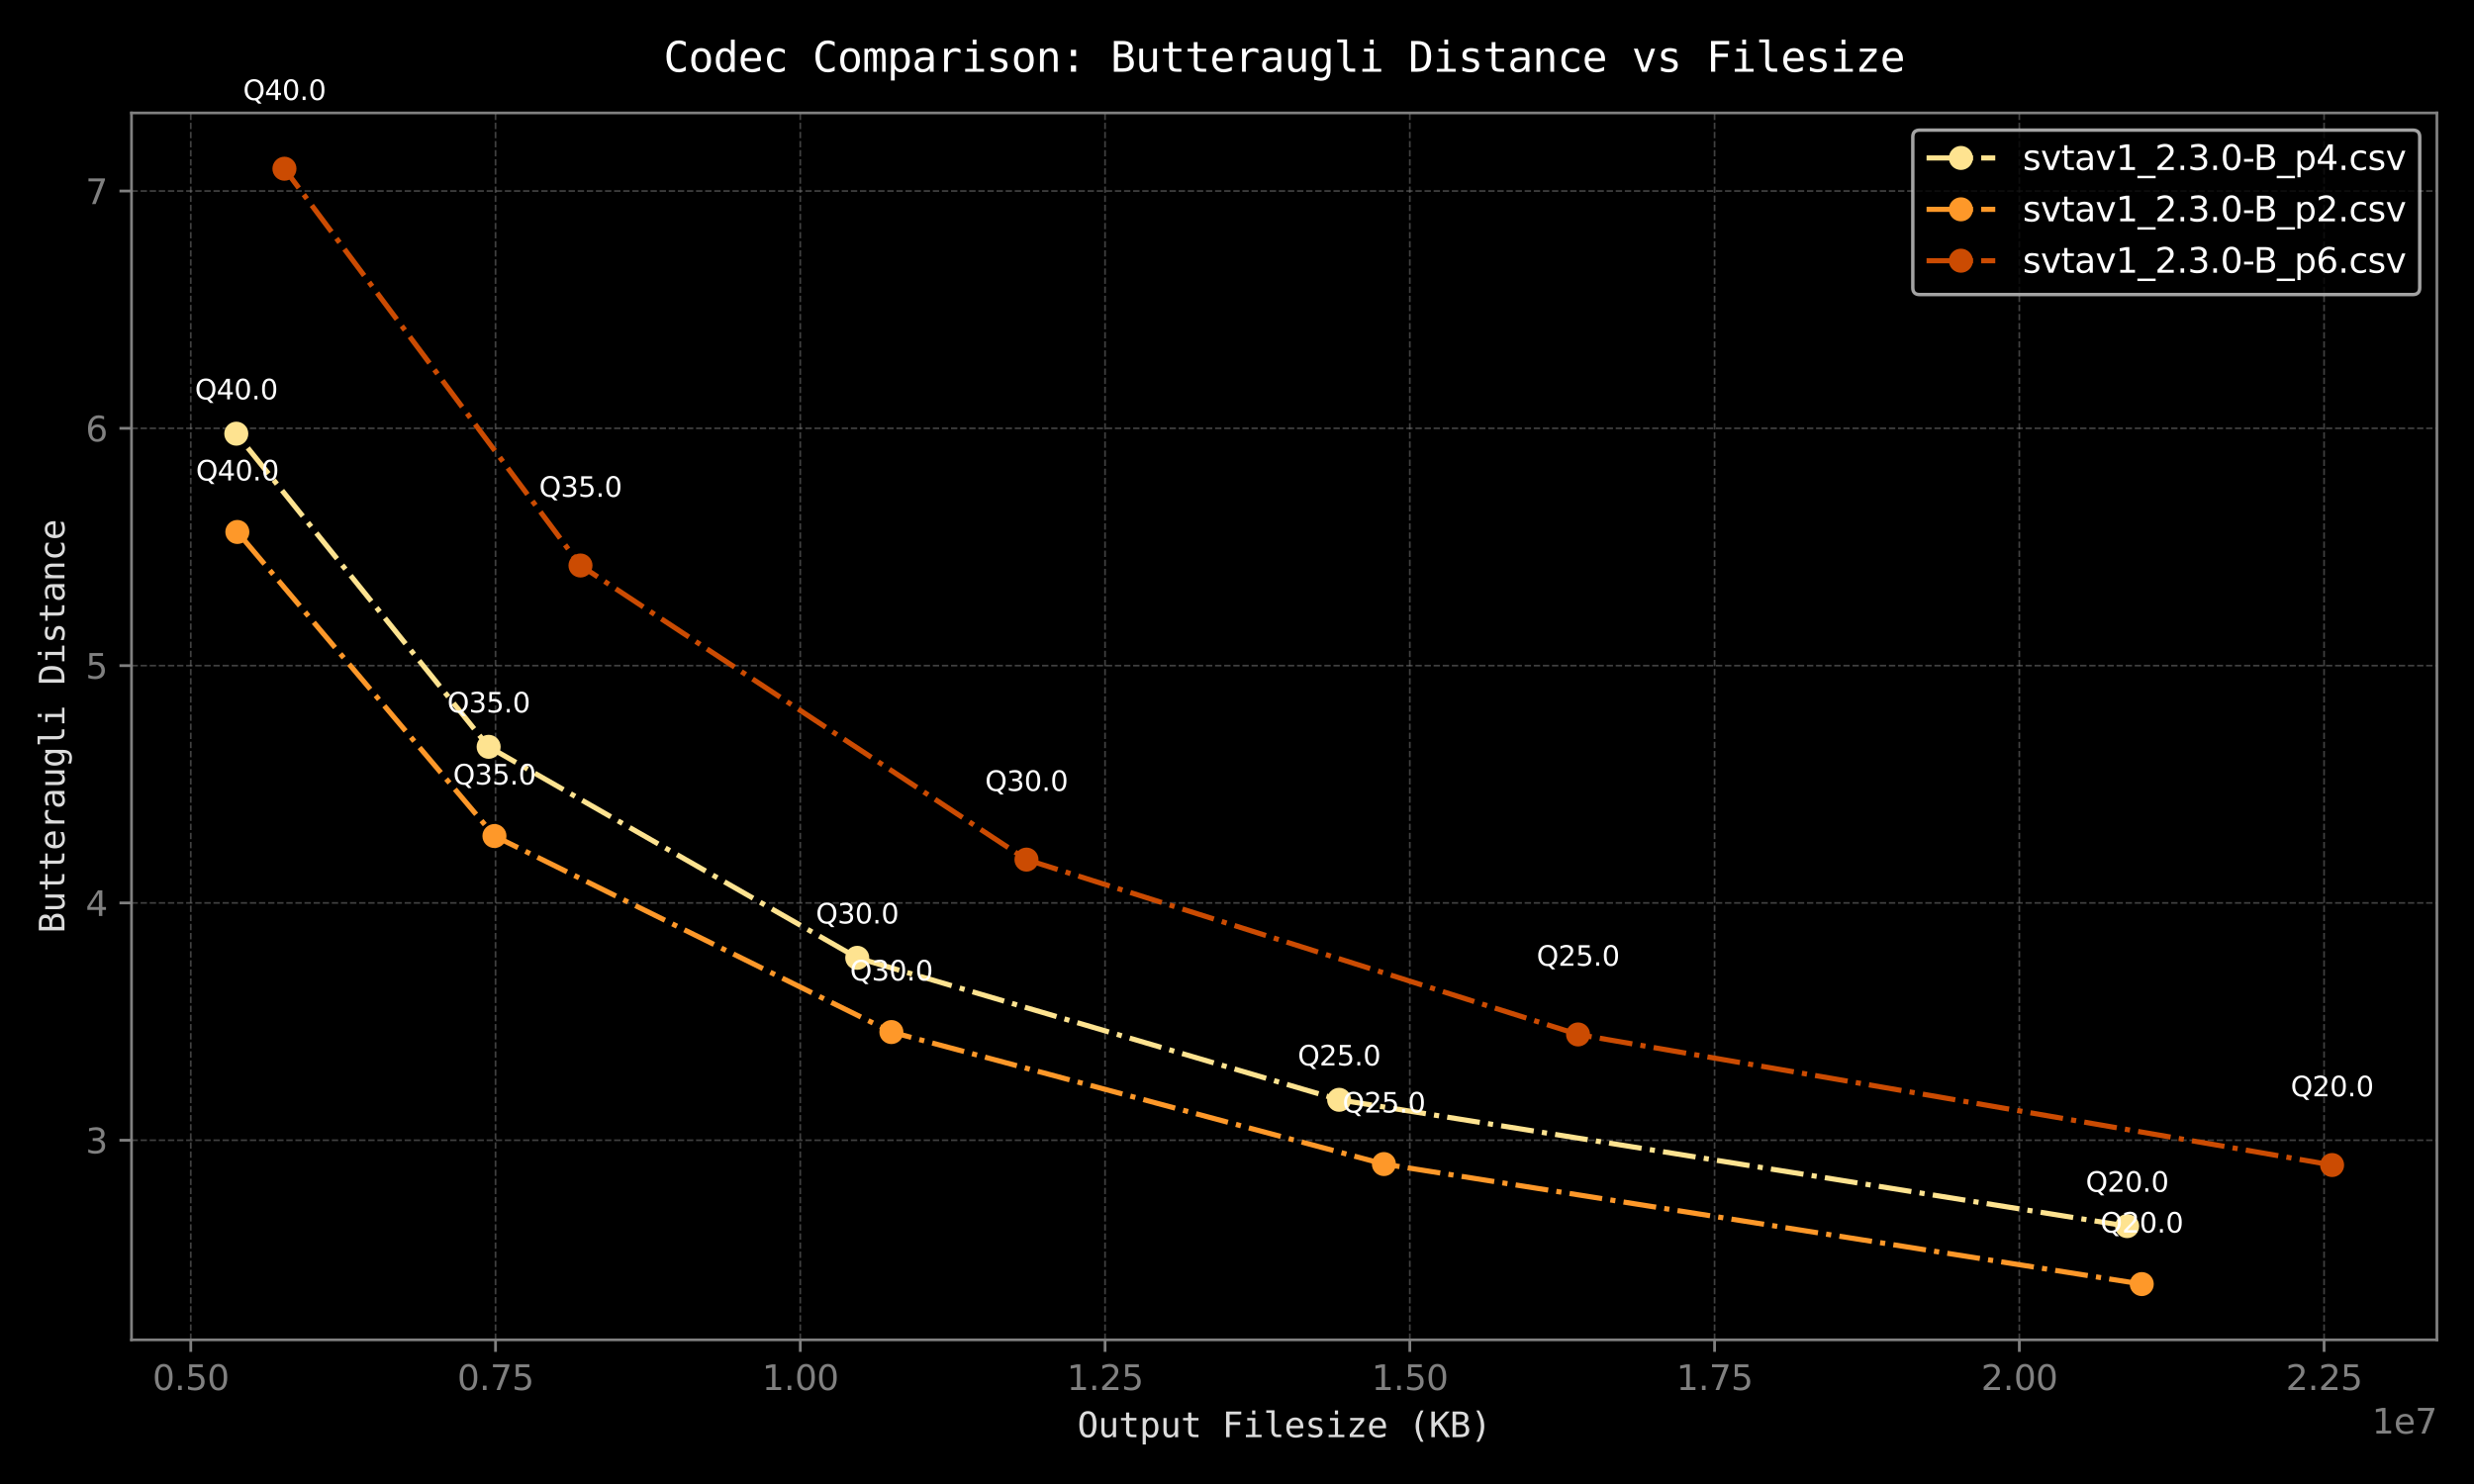 <?xml version="1.0" encoding="utf-8" standalone="no"?>
<!DOCTYPE svg PUBLIC "-//W3C//DTD SVG 1.1//EN"
  "http://www.w3.org/Graphics/SVG/1.1/DTD/svg11.dtd">
<svg xmlns:xlink="http://www.w3.org/1999/xlink" width="720pt" height="432pt" viewBox="0 0 720 432" xmlns="http://www.w3.org/2000/svg" version="1.1">
 <defs>
  <style type="text/css">*{stroke-linejoin: round; stroke-linecap: butt}</style>
 </defs>
 <g id="figure_1">
  <g id="patch_1">
   <path d="M 0 432 
L 720 432 
L 720 0 
L 0 0 
z
"/>
  </g>
  <g id="axes_1">
   <g id="patch_2">
    <path d="M 38.27 390.04 
L 709.2 390.04 
L 709.2 32.88 
L 38.27 32.88 
z
"/>
   </g>
   <g id="matplotlib.axis_1">
    <g id="xtick_1">
     <g id="line2d_1">
      <path d="M 55.521 390.04 
L 55.521 32.88 
" clip-path="url(#pdcea527ae3)" style="fill: none; stroke-dasharray: 1.85,0.8; stroke-dashoffset: 0; stroke: #808080; stroke-opacity: 0.5; stroke-width: 0.5"/>
     </g>
     <g id="line2d_2">
      <defs>
       <path id="ma7e7f4025d" d="M 0 0 
L 0 3.5 
" style="stroke: #808080; stroke-width: 0.8"/>
      </defs>
      <g>
       <use xlink:href="#ma7e7f4025d" x="55.521" y="390.04" style="fill: #808080; stroke: #808080; stroke-width: 0.8"/>
      </g>
     </g>
     <g id="text_1">
      <!-- 0.50 -->
      <g style="fill: #808080" transform="translate(44.388 404.638) scale(0.1 -0.1)">
       <defs>
        <path id="DejaVuSans-30" d="M 2034 4250 
Q 1547 4250 1301 3770 
Q 1056 3291 1056 2328 
Q 1056 1369 1301 889 
Q 1547 409 2034 409 
Q 2525 409 2770 889 
Q 3016 1369 3016 2328 
Q 3016 3291 2770 3770 
Q 2525 4250 2034 4250 
z
M 2034 4750 
Q 2819 4750 3233 4129 
Q 3647 3509 3647 2328 
Q 3647 1150 3233 529 
Q 2819 -91 2034 -91 
Q 1250 -91 836 529 
Q 422 1150 422 2328 
Q 422 3509 836 4129 
Q 1250 4750 2034 4750 
z
" transform="scale(0.016)"/>
        <path id="DejaVuSans-2e" d="M 684 794 
L 1344 794 
L 1344 0 
L 684 0 
L 684 794 
z
" transform="scale(0.016)"/>
        <path id="DejaVuSans-35" d="M 691 4666 
L 3169 4666 
L 3169 4134 
L 1269 4134 
L 1269 2991 
Q 1406 3038 1543 3061 
Q 1681 3084 1819 3084 
Q 2600 3084 3056 2656 
Q 3513 2228 3513 1497 
Q 3513 744 3044 326 
Q 2575 -91 1722 -91 
Q 1428 -91 1123 -41 
Q 819 9 494 109 
L 494 744 
Q 775 591 1075 516 
Q 1375 441 1709 441 
Q 2250 441 2565 725 
Q 2881 1009 2881 1497 
Q 2881 1984 2565 2268 
Q 2250 2553 1709 2553 
Q 1456 2553 1204 2497 
Q 953 2441 691 2322 
L 691 4666 
z
" transform="scale(0.016)"/>
       </defs>
       <use xlink:href="#DejaVuSans-30"/>
       <use xlink:href="#DejaVuSans-2e" transform="translate(63.623 0)"/>
       <use xlink:href="#DejaVuSans-35" transform="translate(95.41 0)"/>
       <use xlink:href="#DejaVuSans-30" transform="translate(159.033 0)"/>
      </g>
     </g>
    </g>
    <g id="xtick_2">
     <g id="line2d_3">
      <path d="M 144.214 390.04 
L 144.214 32.88 
" clip-path="url(#pdcea527ae3)" style="fill: none; stroke-dasharray: 1.85,0.8; stroke-dashoffset: 0; stroke: #808080; stroke-opacity: 0.5; stroke-width: 0.5"/>
     </g>
     <g id="line2d_4">
      <g>
       <use xlink:href="#ma7e7f4025d" x="144.214" y="390.04" style="fill: #808080; stroke: #808080; stroke-width: 0.8"/>
      </g>
     </g>
     <g id="text_2">
      <!-- 0.75 -->
      <g style="fill: #808080" transform="translate(133.081 404.638) scale(0.1 -0.1)">
       <defs>
        <path id="DejaVuSans-37" d="M 525 4666 
L 3525 4666 
L 3525 4397 
L 1831 0 
L 1172 0 
L 2766 4134 
L 525 4134 
L 525 4666 
z
" transform="scale(0.016)"/>
       </defs>
       <use xlink:href="#DejaVuSans-30"/>
       <use xlink:href="#DejaVuSans-2e" transform="translate(63.623 0)"/>
       <use xlink:href="#DejaVuSans-37" transform="translate(95.41 0)"/>
       <use xlink:href="#DejaVuSans-35" transform="translate(159.033 0)"/>
      </g>
     </g>
    </g>
    <g id="xtick_3">
     <g id="line2d_5">
      <path d="M 232.907 390.04 
L 232.907 32.88 
" clip-path="url(#pdcea527ae3)" style="fill: none; stroke-dasharray: 1.85,0.8; stroke-dashoffset: 0; stroke: #808080; stroke-opacity: 0.5; stroke-width: 0.5"/>
     </g>
     <g id="line2d_6">
      <g>
       <use xlink:href="#ma7e7f4025d" x="232.907" y="390.04" style="fill: #808080; stroke: #808080; stroke-width: 0.8"/>
      </g>
     </g>
     <g id="text_3">
      <!-- 1.00 -->
      <g style="fill: #808080" transform="translate(221.774 404.638) scale(0.1 -0.1)">
       <defs>
        <path id="DejaVuSans-31" d="M 794 531 
L 1825 531 
L 1825 4091 
L 703 3866 
L 703 4441 
L 1819 4666 
L 2450 4666 
L 2450 531 
L 3481 531 
L 3481 0 
L 794 0 
L 794 531 
z
" transform="scale(0.016)"/>
       </defs>
       <use xlink:href="#DejaVuSans-31"/>
       <use xlink:href="#DejaVuSans-2e" transform="translate(63.623 0)"/>
       <use xlink:href="#DejaVuSans-30" transform="translate(95.41 0)"/>
       <use xlink:href="#DejaVuSans-30" transform="translate(159.033 0)"/>
      </g>
     </g>
    </g>
    <g id="xtick_4">
     <g id="line2d_7">
      <path d="M 321.6 390.04 
L 321.6 32.88 
" clip-path="url(#pdcea527ae3)" style="fill: none; stroke-dasharray: 1.85,0.8; stroke-dashoffset: 0; stroke: #808080; stroke-opacity: 0.5; stroke-width: 0.5"/>
     </g>
     <g id="line2d_8">
      <g>
       <use xlink:href="#ma7e7f4025d" x="321.6" y="390.04" style="fill: #808080; stroke: #808080; stroke-width: 0.8"/>
      </g>
     </g>
     <g id="text_4">
      <!-- 1.25 -->
      <g style="fill: #808080" transform="translate(310.467 404.638) scale(0.1 -0.1)">
       <defs>
        <path id="DejaVuSans-32" d="M 1228 531 
L 3431 531 
L 3431 0 
L 469 0 
L 469 531 
Q 828 903 1448 1529 
Q 2069 2156 2228 2338 
Q 2531 2678 2651 2914 
Q 2772 3150 2772 3378 
Q 2772 3750 2511 3984 
Q 2250 4219 1831 4219 
Q 1534 4219 1204 4116 
Q 875 4013 500 3803 
L 500 4441 
Q 881 4594 1212 4672 
Q 1544 4750 1819 4750 
Q 2544 4750 2975 4387 
Q 3406 4025 3406 3419 
Q 3406 3131 3298 2873 
Q 3191 2616 2906 2266 
Q 2828 2175 2409 1742 
Q 1991 1309 1228 531 
z
" transform="scale(0.016)"/>
       </defs>
       <use xlink:href="#DejaVuSans-31"/>
       <use xlink:href="#DejaVuSans-2e" transform="translate(63.623 0)"/>
       <use xlink:href="#DejaVuSans-32" transform="translate(95.41 0)"/>
       <use xlink:href="#DejaVuSans-35" transform="translate(159.033 0)"/>
      </g>
     </g>
    </g>
    <g id="xtick_5">
     <g id="line2d_9">
      <path d="M 410.293 390.04 
L 410.293 32.88 
" clip-path="url(#pdcea527ae3)" style="fill: none; stroke-dasharray: 1.85,0.8; stroke-dashoffset: 0; stroke: #808080; stroke-opacity: 0.5; stroke-width: 0.5"/>
     </g>
     <g id="line2d_10">
      <g>
       <use xlink:href="#ma7e7f4025d" x="410.293" y="390.04" style="fill: #808080; stroke: #808080; stroke-width: 0.8"/>
      </g>
     </g>
     <g id="text_5">
      <!-- 1.50 -->
      <g style="fill: #808080" transform="translate(399.16 404.638) scale(0.1 -0.1)">
       <use xlink:href="#DejaVuSans-31"/>
       <use xlink:href="#DejaVuSans-2e" transform="translate(63.623 0)"/>
       <use xlink:href="#DejaVuSans-35" transform="translate(95.41 0)"/>
       <use xlink:href="#DejaVuSans-30" transform="translate(159.033 0)"/>
      </g>
     </g>
    </g>
    <g id="xtick_6">
     <g id="line2d_11">
      <path d="M 498.985 390.04 
L 498.985 32.88 
" clip-path="url(#pdcea527ae3)" style="fill: none; stroke-dasharray: 1.85,0.8; stroke-dashoffset: 0; stroke: #808080; stroke-opacity: 0.5; stroke-width: 0.5"/>
     </g>
     <g id="line2d_12">
      <g>
       <use xlink:href="#ma7e7f4025d" x="498.985" y="390.04" style="fill: #808080; stroke: #808080; stroke-width: 0.8"/>
      </g>
     </g>
     <g id="text_6">
      <!-- 1.75 -->
      <g style="fill: #808080" transform="translate(487.853 404.638) scale(0.1 -0.1)">
       <use xlink:href="#DejaVuSans-31"/>
       <use xlink:href="#DejaVuSans-2e" transform="translate(63.623 0)"/>
       <use xlink:href="#DejaVuSans-37" transform="translate(95.41 0)"/>
       <use xlink:href="#DejaVuSans-35" transform="translate(159.033 0)"/>
      </g>
     </g>
    </g>
    <g id="xtick_7">
     <g id="line2d_13">
      <path d="M 587.678 390.04 
L 587.678 32.88 
" clip-path="url(#pdcea527ae3)" style="fill: none; stroke-dasharray: 1.85,0.8; stroke-dashoffset: 0; stroke: #808080; stroke-opacity: 0.5; stroke-width: 0.5"/>
     </g>
     <g id="line2d_14">
      <g>
       <use xlink:href="#ma7e7f4025d" x="587.678" y="390.04" style="fill: #808080; stroke: #808080; stroke-width: 0.8"/>
      </g>
     </g>
     <g id="text_7">
      <!-- 2.00 -->
      <g style="fill: #808080" transform="translate(576.546 404.638) scale(0.1 -0.1)">
       <use xlink:href="#DejaVuSans-32"/>
       <use xlink:href="#DejaVuSans-2e" transform="translate(63.623 0)"/>
       <use xlink:href="#DejaVuSans-30" transform="translate(95.41 0)"/>
       <use xlink:href="#DejaVuSans-30" transform="translate(159.033 0)"/>
      </g>
     </g>
    </g>
    <g id="xtick_8">
     <g id="line2d_15">
      <path d="M 676.371 390.04 
L 676.371 32.88 
" clip-path="url(#pdcea527ae3)" style="fill: none; stroke-dasharray: 1.85,0.8; stroke-dashoffset: 0; stroke: #808080; stroke-opacity: 0.5; stroke-width: 0.5"/>
     </g>
     <g id="line2d_16">
      <g>
       <use xlink:href="#ma7e7f4025d" x="676.371" y="390.04" style="fill: #808080; stroke: #808080; stroke-width: 0.8"/>
      </g>
     </g>
     <g id="text_8">
      <!-- 2.25 -->
      <g style="fill: #808080" transform="translate(665.238 404.638) scale(0.1 -0.1)">
       <use xlink:href="#DejaVuSans-32"/>
       <use xlink:href="#DejaVuSans-2e" transform="translate(63.623 0)"/>
       <use xlink:href="#DejaVuSans-32" transform="translate(95.41 0)"/>
       <use xlink:href="#DejaVuSans-35" transform="translate(159.033 0)"/>
      </g>
     </g>
    </g>
    <g id="text_9">
     <!-- Output Filesize (KB) -->
     <g style="fill: #dcdcdc" transform="translate(313.532 418.37) scale(0.1 -0.1)">
      <defs>
       <path id="DejaVuSansMono-4f" d="M 2828 2328 
Q 2828 3356 2617 3797 
Q 2406 4238 1925 4238 
Q 1447 4238 1236 3797 
Q 1025 3356 1025 2328 
Q 1025 1303 1236 862 
Q 1447 422 1925 422 
Q 2406 422 2617 861 
Q 2828 1300 2828 2328 
z
M 3488 2328 
Q 3488 1109 3102 509 
Q 2716 -91 1925 -91 
Q 1134 -91 750 506 
Q 366 1103 366 2328 
Q 366 3550 752 4150 
Q 1138 4750 1925 4750 
Q 2716 4750 3102 4150 
Q 3488 3550 3488 2328 
z
" transform="scale(0.016)"/>
       <path id="DejaVuSansMono-75" d="M 609 1325 
L 609 3494 
L 1184 3494 
L 1184 1325 
Q 1184 853 1351 631 
Q 1519 409 1869 409 
Q 2275 409 2490 695 
Q 2706 981 2706 1516 
L 2706 3494 
L 3284 3494 
L 3284 0 
L 2706 0 
L 2706 525 
Q 2553 222 2289 65 
Q 2025 -91 1672 -91 
Q 1134 -91 871 261 
Q 609 613 609 1325 
z
" transform="scale(0.016)"/>
       <path id="DejaVuSansMono-74" d="M 1919 4494 
L 1919 3500 
L 3225 3500 
L 3225 3053 
L 1919 3053 
L 1919 1153 
Q 1919 766 2066 612 
Q 2213 459 2578 459 
L 3225 459 
L 3225 0 
L 2522 0 
Q 1875 0 1609 259 
Q 1344 519 1344 1153 
L 1344 3053 
L 409 3053 
L 409 3500 
L 1344 3500 
L 1344 4494 
L 1919 4494 
z
" transform="scale(0.016)"/>
       <path id="DejaVuSansMono-70" d="M 1172 441 
L 1172 -1331 
L 594 -1331 
L 594 3500 
L 1172 3500 
L 1172 3053 
Q 1316 3313 1555 3448 
Q 1794 3584 2106 3584 
Q 2741 3584 3102 3093 
Q 3463 2603 3463 1734 
Q 3463 881 3100 395 
Q 2738 -91 2106 -91 
Q 1788 -91 1548 45 
Q 1309 181 1172 441 
z
M 2859 1747 
Q 2859 2416 2648 2756 
Q 2438 3097 2022 3097 
Q 1603 3097 1387 2755 
Q 1172 2413 1172 1747 
Q 1172 1084 1387 740 
Q 1603 397 2022 397 
Q 2438 397 2648 737 
Q 2859 1078 2859 1747 
z
" transform="scale(0.016)"/>
       <path id="DejaVuSansMono-20" transform="scale(0.016)"/>
       <path id="DejaVuSansMono-46" d="M 728 4666 
L 3475 4666 
L 3475 4134 
L 1363 4134 
L 1363 2759 
L 3278 2759 
L 3278 2228 
L 1363 2228 
L 1363 0 
L 728 0 
L 728 4666 
z
" transform="scale(0.016)"/>
       <path id="DejaVuSansMono-69" d="M 800 3500 
L 2272 3500 
L 2272 447 
L 3413 447 
L 3413 0 
L 556 0 
L 556 447 
L 1697 447 
L 1697 3053 
L 800 3053 
L 800 3500 
z
M 1697 4863 
L 2272 4863 
L 2272 4134 
L 1697 4134 
L 1697 4863 
z
" transform="scale(0.016)"/>
       <path id="DejaVuSansMono-6c" d="M 1997 1269 
Q 1997 881 2139 684 
Q 2281 488 2559 488 
L 3231 488 
L 3231 0 
L 2503 0 
Q 1988 0 1705 331 
Q 1422 663 1422 1269 
L 1422 4447 
L 500 4447 
L 500 4897 
L 1997 4897 
L 1997 1269 
z
" transform="scale(0.016)"/>
       <path id="DejaVuSansMono-65" d="M 3475 1894 
L 3475 1613 
L 984 1613 
L 984 1594 
Q 984 1022 1282 709 
Q 1581 397 2125 397 
Q 2400 397 2700 484 
Q 3000 572 3341 750 
L 3341 178 
Q 3013 44 2708 -23 
Q 2403 -91 2119 -91 
Q 1303 -91 843 398 
Q 384 888 384 1747 
Q 384 2584 834 3084 
Q 1284 3584 2034 3584 
Q 2703 3584 3089 3131 
Q 3475 2678 3475 1894 
z
M 2900 2063 
Q 2888 2569 2661 2833 
Q 2434 3097 2009 3097 
Q 1594 3097 1325 2822 
Q 1056 2547 1006 2059 
L 2900 2063 
z
" transform="scale(0.016)"/>
       <path id="DejaVuSansMono-73" d="M 3041 3378 
L 3041 2816 
Q 2794 2959 2544 3031 
Q 2294 3103 2034 3103 
Q 1644 3103 1451 2976 
Q 1259 2850 1259 2591 
Q 1259 2356 1403 2240 
Q 1547 2125 2119 2016 
L 2350 1972 
Q 2778 1891 2998 1647 
Q 3219 1403 3219 1013 
Q 3219 494 2850 201 
Q 2481 -91 1825 -91 
Q 1566 -91 1281 -36 
Q 997 19 666 128 
L 666 722 
Q 988 556 1281 473 
Q 1575 391 1838 391 
Q 2219 391 2428 545 
Q 2638 700 2638 978 
Q 2638 1378 1872 1531 
L 1847 1538 
L 1631 1581 
Q 1134 1678 906 1908 
Q 678 2138 678 2534 
Q 678 3038 1018 3311 
Q 1359 3584 1991 3584 
Q 2272 3584 2531 3532 
Q 2791 3481 3041 3378 
z
" transform="scale(0.016)"/>
       <path id="DejaVuSansMono-7a" d="M 709 3506 
L 3250 3506 
L 3250 2981 
L 1241 469 
L 3250 469 
L 3250 0 
L 634 0 
L 634 531 
L 2644 3047 
L 709 3047 
L 709 3506 
z
" transform="scale(0.016)"/>
       <path id="DejaVuSansMono-28" d="M 2766 4856 
Q 2350 4144 2145 3436 
Q 1941 2728 1941 2009 
Q 1941 1294 2145 584 
Q 2350 -125 2766 -844 
L 2266 -844 
Q 1794 -100 1562 604 
Q 1331 1309 1331 2009 
Q 1331 2706 1562 3412 
Q 1794 4119 2266 4856 
L 2766 4856 
z
" transform="scale(0.016)"/>
       <path id="DejaVuSansMono-4b" d="M 428 4666 
L 1063 4666 
L 1063 2591 
L 3034 4666 
L 3775 4666 
L 1959 2759 
L 3828 0 
L 3066 0 
L 1544 2338 
L 1063 1825 
L 1063 0 
L 428 0 
L 428 4666 
z
" transform="scale(0.016)"/>
       <path id="DejaVuSansMono-42" d="M 1153 2228 
L 1153 519 
L 1900 519 
Q 2450 519 2684 711 
Q 2919 903 2919 1344 
Q 2919 1800 2672 2014 
Q 2425 2228 1900 2228 
L 1153 2228 
z
M 1153 4147 
L 1153 2741 
L 1888 2741 
Q 2344 2741 2548 2916 
Q 2753 3091 2753 3481 
Q 2753 3834 2551 3990 
Q 2350 4147 1888 4147 
L 1153 4147 
z
M 519 4666 
L 1900 4666 
Q 2616 4666 3003 4356 
Q 3391 4047 3391 3481 
Q 3391 3053 3186 2806 
Q 2981 2559 2572 2497 
Q 3031 2428 3292 2104 
Q 3553 1781 3553 1281 
Q 3553 647 3137 323 
Q 2722 0 1900 0 
L 519 0 
L 519 4666 
z
" transform="scale(0.016)"/>
       <path id="DejaVuSansMono-29" d="M 1088 4856 
L 1588 4856 
Q 2059 4119 2290 3412 
Q 2522 2706 2522 2009 
Q 2522 1306 2290 600 
Q 2059 -106 1588 -844 
L 1088 -844 
Q 1503 -119 1708 590 
Q 1913 1300 1913 2009 
Q 1913 2722 1708 3431 
Q 1503 4141 1088 4856 
z
" transform="scale(0.016)"/>
      </defs>
      <use xlink:href="#DejaVuSansMono-4f"/>
      <use xlink:href="#DejaVuSansMono-75" transform="translate(60.205 0)"/>
      <use xlink:href="#DejaVuSansMono-74" transform="translate(120.41 0)"/>
      <use xlink:href="#DejaVuSansMono-70" transform="translate(180.615 0)"/>
      <use xlink:href="#DejaVuSansMono-75" transform="translate(240.82 0)"/>
      <use xlink:href="#DejaVuSansMono-74" transform="translate(301.025 0)"/>
      <use xlink:href="#DejaVuSansMono-20" transform="translate(361.23 0)"/>
      <use xlink:href="#DejaVuSansMono-46" transform="translate(421.436 0)"/>
      <use xlink:href="#DejaVuSansMono-69" transform="translate(481.641 0)"/>
      <use xlink:href="#DejaVuSansMono-6c" transform="translate(541.846 0)"/>
      <use xlink:href="#DejaVuSansMono-65" transform="translate(602.051 0)"/>
      <use xlink:href="#DejaVuSansMono-73" transform="translate(662.256 0)"/>
      <use xlink:href="#DejaVuSansMono-69" transform="translate(722.461 0)"/>
      <use xlink:href="#DejaVuSansMono-7a" transform="translate(782.666 0)"/>
      <use xlink:href="#DejaVuSansMono-65" transform="translate(842.871 0)"/>
      <use xlink:href="#DejaVuSansMono-20" transform="translate(903.076 0)"/>
      <use xlink:href="#DejaVuSansMono-28" transform="translate(963.281 0)"/>
      <use xlink:href="#DejaVuSansMono-4b" transform="translate(1023.486 0)"/>
      <use xlink:href="#DejaVuSansMono-42" transform="translate(1083.691 0)"/>
      <use xlink:href="#DejaVuSansMono-29" transform="translate(1143.896 0)"/>
     </g>
    </g>
    <g id="text_10">
     <!-- 1e7 -->
     <g style="fill: #808080" transform="translate(690.322 417.317) scale(0.1 -0.1)">
      <defs>
       <path id="DejaVuSans-65" d="M 3597 1894 
L 3597 1613 
L 953 1613 
Q 991 1019 1311 708 
Q 1631 397 2203 397 
Q 2534 397 2845 478 
Q 3156 559 3463 722 
L 3463 178 
Q 3153 47 2828 -22 
Q 2503 -91 2169 -91 
Q 1331 -91 842 396 
Q 353 884 353 1716 
Q 353 2575 817 3079 
Q 1281 3584 2069 3584 
Q 2775 3584 3186 3129 
Q 3597 2675 3597 1894 
z
M 3022 2063 
Q 3016 2534 2758 2815 
Q 2500 3097 2075 3097 
Q 1594 3097 1305 2825 
Q 1016 2553 972 2059 
L 3022 2063 
z
" transform="scale(0.016)"/>
      </defs>
      <use xlink:href="#DejaVuSans-31"/>
      <use xlink:href="#DejaVuSans-65" transform="translate(63.623 0)"/>
      <use xlink:href="#DejaVuSans-37" transform="translate(125.146 0)"/>
     </g>
    </g>
   </g>
   <g id="matplotlib.axis_2">
    <g id="ytick_1">
     <g id="line2d_17">
      <path d="M 38.27 331.925 
L 709.2 331.925 
" clip-path="url(#pdcea527ae3)" style="fill: none; stroke-dasharray: 1.85,0.8; stroke-dashoffset: 0; stroke: #808080; stroke-opacity: 0.5; stroke-width: 0.5"/>
     </g>
     <g id="line2d_18">
      <defs>
       <path id="mafc35f8fb2" d="M 0 0 
L -3.5 0 
" style="stroke: #808080; stroke-width: 0.8"/>
      </defs>
      <g>
       <use xlink:href="#mafc35f8fb2" x="38.27" y="331.925" style="fill: #808080; stroke: #808080; stroke-width: 0.8"/>
      </g>
     </g>
     <g id="text_11">
      <!-- 3 -->
      <g style="fill: #808080" transform="translate(24.907 335.724) scale(0.1 -0.1)">
       <defs>
        <path id="DejaVuSans-33" d="M 2597 2516 
Q 3050 2419 3304 2112 
Q 3559 1806 3559 1356 
Q 3559 666 3084 287 
Q 2609 -91 1734 -91 
Q 1441 -91 1130 -33 
Q 819 25 488 141 
L 488 750 
Q 750 597 1062 519 
Q 1375 441 1716 441 
Q 2309 441 2620 675 
Q 2931 909 2931 1356 
Q 2931 1769 2642 2001 
Q 2353 2234 1838 2234 
L 1294 2234 
L 1294 2753 
L 1863 2753 
Q 2328 2753 2575 2939 
Q 2822 3125 2822 3475 
Q 2822 3834 2567 4026 
Q 2313 4219 1838 4219 
Q 1578 4219 1281 4162 
Q 984 4106 628 3988 
L 628 4550 
Q 988 4650 1302 4700 
Q 1616 4750 1894 4750 
Q 2613 4750 3031 4423 
Q 3450 4097 3450 3541 
Q 3450 3153 3228 2886 
Q 3006 2619 2597 2516 
z
" transform="scale(0.016)"/>
       </defs>
       <use xlink:href="#DejaVuSans-33"/>
      </g>
     </g>
    </g>
    <g id="ytick_2">
     <g id="line2d_19">
      <path d="M 38.27 262.846 
L 709.2 262.846 
" clip-path="url(#pdcea527ae3)" style="fill: none; stroke-dasharray: 1.85,0.8; stroke-dashoffset: 0; stroke: #808080; stroke-opacity: 0.5; stroke-width: 0.5"/>
     </g>
     <g id="line2d_20">
      <g>
       <use xlink:href="#mafc35f8fb2" x="38.27" y="262.846" style="fill: #808080; stroke: #808080; stroke-width: 0.8"/>
      </g>
     </g>
     <g id="text_12">
      <!-- 4 -->
      <g style="fill: #808080" transform="translate(24.907 266.645) scale(0.1 -0.1)">
       <defs>
        <path id="DejaVuSans-34" d="M 2419 4116 
L 825 1625 
L 2419 1625 
L 2419 4116 
z
M 2253 4666 
L 3047 4666 
L 3047 1625 
L 3713 1625 
L 3713 1100 
L 3047 1100 
L 3047 0 
L 2419 0 
L 2419 1100 
L 313 1100 
L 313 1709 
L 2253 4666 
z
" transform="scale(0.016)"/>
       </defs>
       <use xlink:href="#DejaVuSans-34"/>
      </g>
     </g>
    </g>
    <g id="ytick_3">
     <g id="line2d_21">
      <path d="M 38.27 193.767 
L 709.2 193.767 
" clip-path="url(#pdcea527ae3)" style="fill: none; stroke-dasharray: 1.85,0.8; stroke-dashoffset: 0; stroke: #808080; stroke-opacity: 0.5; stroke-width: 0.5"/>
     </g>
     <g id="line2d_22">
      <g>
       <use xlink:href="#mafc35f8fb2" x="38.27" y="193.767" style="fill: #808080; stroke: #808080; stroke-width: 0.8"/>
      </g>
     </g>
     <g id="text_13">
      <!-- 5 -->
      <g style="fill: #808080" transform="translate(24.907 197.566) scale(0.1 -0.1)">
       <use xlink:href="#DejaVuSans-35"/>
      </g>
     </g>
    </g>
    <g id="ytick_4">
     <g id="line2d_23">
      <path d="M 38.27 124.688 
L 709.2 124.688 
" clip-path="url(#pdcea527ae3)" style="fill: none; stroke-dasharray: 1.85,0.8; stroke-dashoffset: 0; stroke: #808080; stroke-opacity: 0.5; stroke-width: 0.5"/>
     </g>
     <g id="line2d_24">
      <g>
       <use xlink:href="#mafc35f8fb2" x="38.27" y="124.688" style="fill: #808080; stroke: #808080; stroke-width: 0.8"/>
      </g>
     </g>
     <g id="text_14">
      <!-- 6 -->
      <g style="fill: #808080" transform="translate(24.907 128.487) scale(0.1 -0.1)">
       <defs>
        <path id="DejaVuSans-36" d="M 2113 2584 
Q 1688 2584 1439 2293 
Q 1191 2003 1191 1497 
Q 1191 994 1439 701 
Q 1688 409 2113 409 
Q 2538 409 2786 701 
Q 3034 994 3034 1497 
Q 3034 2003 2786 2293 
Q 2538 2584 2113 2584 
z
M 3366 4563 
L 3366 3988 
Q 3128 4100 2886 4159 
Q 2644 4219 2406 4219 
Q 1781 4219 1451 3797 
Q 1122 3375 1075 2522 
Q 1259 2794 1537 2939 
Q 1816 3084 2150 3084 
Q 2853 3084 3261 2657 
Q 3669 2231 3669 1497 
Q 3669 778 3244 343 
Q 2819 -91 2113 -91 
Q 1303 -91 875 529 
Q 447 1150 447 2328 
Q 447 3434 972 4092 
Q 1497 4750 2381 4750 
Q 2619 4750 2861 4703 
Q 3103 4656 3366 4563 
z
" transform="scale(0.016)"/>
       </defs>
       <use xlink:href="#DejaVuSans-36"/>
      </g>
     </g>
    </g>
    <g id="ytick_5">
     <g id="line2d_25">
      <path d="M 38.27 55.608 
L 709.2 55.608 
" clip-path="url(#pdcea527ae3)" style="fill: none; stroke-dasharray: 1.85,0.8; stroke-dashoffset: 0; stroke: #808080; stroke-opacity: 0.5; stroke-width: 0.5"/>
     </g>
     <g id="line2d_26">
      <g>
       <use xlink:href="#mafc35f8fb2" x="38.27" y="55.608" style="fill: #808080; stroke: #808080; stroke-width: 0.8"/>
      </g>
     </g>
     <g id="text_15">
      <!-- 7 -->
      <g style="fill: #808080" transform="translate(24.907 59.408) scale(0.1 -0.1)">
       <use xlink:href="#DejaVuSans-37"/>
      </g>
     </g>
    </g>
    <g id="text_16">
     <!-- Butteraugli Distance -->
     <g style="fill: #dcdcdc" transform="translate(18.759 271.663) rotate(-90) scale(0.1 -0.1)">
      <defs>
       <path id="DejaVuSansMono-72" d="M 3609 2778 
Q 3425 2922 3234 2987 
Q 3044 3053 2816 3053 
Q 2278 3053 1993 2715 
Q 1709 2378 1709 1741 
L 1709 0 
L 1131 0 
L 1131 3500 
L 1709 3500 
L 1709 2816 
Q 1853 3188 2151 3386 
Q 2450 3584 2859 3584 
Q 3072 3584 3256 3531 
Q 3441 3478 3609 3366 
L 3609 2778 
z
" transform="scale(0.016)"/>
       <path id="DejaVuSansMono-61" d="M 2194 1759 
L 2003 1759 
Q 1500 1759 1245 1582 
Q 991 1406 991 1056 
Q 991 741 1181 566 
Q 1372 391 1709 391 
Q 2184 391 2456 720 
Q 2728 1050 2731 1631 
L 2731 1759 
L 2194 1759 
z
M 3309 1997 
L 3309 0 
L 2731 0 
L 2731 519 
Q 2547 206 2267 57 
Q 1988 -91 1588 -91 
Q 1053 -91 734 211 
Q 416 513 416 1019 
Q 416 1603 808 1906 
Q 1200 2209 1959 2209 
L 2731 2209 
L 2731 2300 
Q 2728 2719 2518 2908 
Q 2309 3097 1850 3097 
Q 1556 3097 1256 3012 
Q 956 2928 672 2766 
L 672 3341 
Q 991 3463 1283 3523 
Q 1575 3584 1850 3584 
Q 2284 3584 2592 3456 
Q 2900 3328 3091 3072 
Q 3209 2916 3259 2686 
Q 3309 2456 3309 1997 
z
" transform="scale(0.016)"/>
       <path id="DejaVuSansMono-67" d="M 2681 1778 
Q 2681 2425 2470 2761 
Q 2259 3097 1856 3097 
Q 1434 3097 1212 2761 
Q 991 2425 991 1778 
Q 991 1131 1214 792 
Q 1438 453 1863 453 
Q 2259 453 2470 793 
Q 2681 1134 2681 1778 
z
M 3256 225 
Q 3256 -563 2884 -969 
Q 2513 -1375 1791 -1375 
Q 1553 -1375 1293 -1331 
Q 1034 -1288 775 -1203 
L 775 -634 
Q 1081 -778 1331 -847 
Q 1581 -916 1791 -916 
Q 2256 -916 2468 -662 
Q 2681 -409 2681 141 
L 2681 166 
L 2681 556 
Q 2544 263 2306 119 
Q 2069 -25 1728 -25 
Q 1116 -25 750 465 
Q 384 956 384 1778 
Q 384 2603 750 3093 
Q 1116 3584 1728 3584 
Q 2066 3584 2300 3450 
Q 2534 3316 2681 3034 
L 2681 3488 
L 3256 3488 
L 3256 225 
z
" transform="scale(0.016)"/>
       <path id="DejaVuSansMono-44" d="M 1363 519 
Q 2159 519 2475 911 
Q 2791 1303 2791 2328 
Q 2791 3363 2477 3755 
Q 2163 4147 1363 4147 
L 1063 4147 
L 1063 519 
L 1363 519 
z
M 1375 4666 
Q 2444 4666 2950 4097 
Q 3456 3528 3456 2328 
Q 3456 1134 2950 567 
Q 2444 0 1375 0 
L 428 0 
L 428 4666 
L 1375 4666 
z
" transform="scale(0.016)"/>
       <path id="DejaVuSansMono-6e" d="M 3284 2169 
L 3284 0 
L 2706 0 
L 2706 2169 
Q 2706 2641 2540 2862 
Q 2375 3084 2022 3084 
Q 1619 3084 1401 2798 
Q 1184 2513 1184 1978 
L 1184 0 
L 609 0 
L 609 3500 
L 1184 3500 
L 1184 2975 
Q 1338 3275 1600 3429 
Q 1863 3584 2222 3584 
Q 2756 3584 3020 3232 
Q 3284 2881 3284 2169 
z
" transform="scale(0.016)"/>
       <path id="DejaVuSansMono-63" d="M 3316 178 
Q 3084 44 2839 -23 
Q 2594 -91 2338 -91 
Q 1525 -91 1067 396 
Q 609 884 609 1747 
Q 609 2609 1067 3096 
Q 1525 3584 2338 3584 
Q 2591 3584 2831 3518 
Q 3072 3453 3316 3316 
L 3316 2713 
Q 3088 2916 2858 3006 
Q 2628 3097 2338 3097 
Q 1797 3097 1506 2747 
Q 1216 2397 1216 1747 
Q 1216 1100 1508 748 
Q 1800 397 2338 397 
Q 2638 397 2875 489 
Q 3113 581 3316 775 
L 3316 178 
z
" transform="scale(0.016)"/>
      </defs>
      <use xlink:href="#DejaVuSansMono-42"/>
      <use xlink:href="#DejaVuSansMono-75" transform="translate(60.205 0)"/>
      <use xlink:href="#DejaVuSansMono-74" transform="translate(120.41 0)"/>
      <use xlink:href="#DejaVuSansMono-74" transform="translate(180.615 0)"/>
      <use xlink:href="#DejaVuSansMono-65" transform="translate(240.82 0)"/>
      <use xlink:href="#DejaVuSansMono-72" transform="translate(301.025 0)"/>
      <use xlink:href="#DejaVuSansMono-61" transform="translate(361.23 0)"/>
      <use xlink:href="#DejaVuSansMono-75" transform="translate(421.436 0)"/>
      <use xlink:href="#DejaVuSansMono-67" transform="translate(481.641 0)"/>
      <use xlink:href="#DejaVuSansMono-6c" transform="translate(541.846 0)"/>
      <use xlink:href="#DejaVuSansMono-69" transform="translate(602.051 0)"/>
      <use xlink:href="#DejaVuSansMono-20" transform="translate(662.256 0)"/>
      <use xlink:href="#DejaVuSansMono-44" transform="translate(722.461 0)"/>
      <use xlink:href="#DejaVuSansMono-69" transform="translate(782.666 0)"/>
      <use xlink:href="#DejaVuSansMono-73" transform="translate(842.871 0)"/>
      <use xlink:href="#DejaVuSansMono-74" transform="translate(903.076 0)"/>
      <use xlink:href="#DejaVuSansMono-61" transform="translate(963.281 0)"/>
      <use xlink:href="#DejaVuSansMono-6e" transform="translate(1023.486 0)"/>
      <use xlink:href="#DejaVuSansMono-63" transform="translate(1083.691 0)"/>
      <use xlink:href="#DejaVuSansMono-65" transform="translate(1143.896 0)"/>
     </g>
    </g>
   </g>
   <g id="line2d_27">
    <path d="M 619.054 356.933 
L 389.724 320.157 
L 249.481 278.829 
L 142.209 217.402 
L 68.767 126.247 
" clip-path="url(#pdcea527ae3)" style="fill: none; stroke-dasharray: 9.6,2.4,1.5,2.4; stroke-dashoffset: 0; stroke: #fee390; stroke-width: 1.5"/>
    <defs>
     <path id="m820f34158c" d="M 0 3 
C 0.796 3 1.559 2.684 2.121 2.121 
C 2.684 1.559 3 0.796 3 0 
C 3 -0.796 2.684 -1.559 2.121 -2.121 
C 1.559 -2.684 0.796 -3 0 -3 
C -0.796 -3 -1.559 -2.684 -2.121 -2.121 
C -2.684 -1.559 -3 -0.796 -3 0 
C -3 0.796 -2.684 1.559 -2.121 2.121 
C -1.559 2.684 -0.796 3 0 3 
z
" style="stroke: #fee390"/>
    </defs>
    <g clip-path="url(#pdcea527ae3)">
     <use xlink:href="#m820f34158c" x="619.054" y="356.933" style="fill: #fee390; stroke: #fee390"/>
     <use xlink:href="#m820f34158c" x="389.724" y="320.157" style="fill: #fee390; stroke: #fee390"/>
     <use xlink:href="#m820f34158c" x="249.481" y="278.829" style="fill: #fee390; stroke: #fee390"/>
     <use xlink:href="#m820f34158c" x="142.209" y="217.402" style="fill: #fee390; stroke: #fee390"/>
     <use xlink:href="#m820f34158c" x="68.767" y="126.247" style="fill: #fee390; stroke: #fee390"/>
    </g>
   </g>
   <g id="line2d_28">
    <path d="M 623.308 373.805 
L 402.751 338.866 
L 259.418 300.437 
L 143.899 243.37 
L 69.073 154.858 
" clip-path="url(#pdcea527ae3)" style="fill: none; stroke-dasharray: 9.6,2.4,1.5,2.4; stroke-dashoffset: 0; stroke: #fe9829; stroke-width: 1.5"/>
    <defs>
     <path id="m60b51e0382" d="M 0 3 
C 0.796 3 1.559 2.684 2.121 2.121 
C 2.684 1.559 3 0.796 3 0 
C 3 -0.796 2.684 -1.559 2.121 -2.121 
C 1.559 -2.684 0.796 -3 0 -3 
C -0.796 -3 -1.559 -2.684 -2.121 -2.121 
C -2.684 -1.559 -3 -0.796 -3 0 
C -3 0.796 -2.684 1.559 -2.121 2.121 
C -1.559 2.684 -0.796 3 0 3 
z
" style="stroke: #fe9829"/>
    </defs>
    <g clip-path="url(#pdcea527ae3)">
     <use xlink:href="#m60b51e0382" x="623.308" y="373.805" style="fill: #fe9829; stroke: #fe9829"/>
     <use xlink:href="#m60b51e0382" x="402.751" y="338.866" style="fill: #fe9829; stroke: #fe9829"/>
     <use xlink:href="#m60b51e0382" x="259.418" y="300.437" style="fill: #fe9829; stroke: #fe9829"/>
     <use xlink:href="#m60b51e0382" x="143.899" y="243.37" style="fill: #fe9829; stroke: #fe9829"/>
     <use xlink:href="#m60b51e0382" x="69.073" y="154.858" style="fill: #fe9829; stroke: #fe9829"/>
    </g>
   </g>
   <g id="line2d_29">
    <path d="M 678.703 339.147 
L 459.256 301.136 
L 298.729 250.236 
L 168.938 164.622 
L 82.781 49.115 
" clip-path="url(#pdcea527ae3)" style="fill: none; stroke-dasharray: 9.6,2.4,1.5,2.4; stroke-dashoffset: 0; stroke: #cb4b02; stroke-width: 1.5"/>
    <defs>
     <path id="ma65ecd1918" d="M 0 3 
C 0.796 3 1.559 2.684 2.121 2.121 
C 2.684 1.559 3 0.796 3 0 
C 3 -0.796 2.684 -1.559 2.121 -2.121 
C 1.559 -2.684 0.796 -3 0 -3 
C -0.796 -3 -1.559 -2.684 -2.121 -2.121 
C -2.684 -1.559 -3 -0.796 -3 0 
C -3 0.796 -2.684 1.559 -2.121 2.121 
C -1.559 2.684 -0.796 3 0 3 
z
" style="stroke: #cb4b02"/>
    </defs>
    <g clip-path="url(#pdcea527ae3)">
     <use xlink:href="#ma65ecd1918" x="678.703" y="339.147" style="fill: #cb4b02; stroke: #cb4b02"/>
     <use xlink:href="#ma65ecd1918" x="459.256" y="301.136" style="fill: #cb4b02; stroke: #cb4b02"/>
     <use xlink:href="#ma65ecd1918" x="298.729" y="250.236" style="fill: #cb4b02; stroke: #cb4b02"/>
     <use xlink:href="#ma65ecd1918" x="168.938" y="164.622" style="fill: #cb4b02; stroke: #cb4b02"/>
     <use xlink:href="#ma65ecd1918" x="82.781" y="49.115" style="fill: #cb4b02; stroke: #cb4b02"/>
    </g>
   </g>
   <g id="patch_3">
    <path d="M 38.27 390.04 
L 38.27 32.88 
" style="fill: none; stroke: #808080; stroke-width: 0.8; stroke-linejoin: miter; stroke-linecap: square"/>
   </g>
   <g id="patch_4">
    <path d="M 709.2 390.04 
L 709.2 32.88 
" style="fill: none; stroke: #808080; stroke-width: 0.8; stroke-linejoin: miter; stroke-linecap: square"/>
   </g>
   <g id="patch_5">
    <path d="M 38.27 390.04 
L 709.2 390.04 
" style="fill: none; stroke: #808080; stroke-width: 0.8; stroke-linejoin: miter; stroke-linecap: square"/>
   </g>
   <g id="patch_6">
    <path d="M 38.27 32.88 
L 709.2 32.88 
" style="fill: none; stroke: #808080; stroke-width: 0.8; stroke-linejoin: miter; stroke-linecap: square"/>
   </g>
   <g id="text_17">
    <!-- Q20.0 -->
    <g style="fill: #ffffff" transform="translate(606.999 346.933) scale(0.08 -0.08)">
     <defs>
      <path id="DejaVuSans-51" d="M 2522 4238 
Q 1834 4238 1429 3725 
Q 1025 3213 1025 2328 
Q 1025 1447 1429 934 
Q 1834 422 2522 422 
Q 3209 422 3611 934 
Q 4013 1447 4013 2328 
Q 4013 3213 3611 3725 
Q 3209 4238 2522 4238 
z
M 3406 84 
L 4238 -825 
L 3475 -825 
L 2784 -78 
Q 2681 -84 2626 -87 
Q 2572 -91 2522 -91 
Q 1538 -91 948 567 
Q 359 1225 359 2328 
Q 359 3434 948 4092 
Q 1538 4750 2522 4750 
Q 3503 4750 4090 4092 
Q 4678 3434 4678 2328 
Q 4678 1516 4351 937 
Q 4025 359 3406 84 
z
" transform="scale(0.016)"/>
     </defs>
     <use xlink:href="#DejaVuSans-51"/>
     <use xlink:href="#DejaVuSans-32" transform="translate(78.711 0)"/>
     <use xlink:href="#DejaVuSans-30" transform="translate(142.334 0)"/>
     <use xlink:href="#DejaVuSans-2e" transform="translate(205.957 0)"/>
     <use xlink:href="#DejaVuSans-30" transform="translate(237.744 0)"/>
    </g>
   </g>
   <g id="text_18">
    <!-- Q25.0 -->
    <g style="fill: #ffffff" transform="translate(377.669 310.157) scale(0.08 -0.08)">
     <use xlink:href="#DejaVuSans-51"/>
     <use xlink:href="#DejaVuSans-32" transform="translate(78.711 0)"/>
     <use xlink:href="#DejaVuSans-35" transform="translate(142.334 0)"/>
     <use xlink:href="#DejaVuSans-2e" transform="translate(205.957 0)"/>
     <use xlink:href="#DejaVuSans-30" transform="translate(237.744 0)"/>
    </g>
   </g>
   <g id="text_19">
    <!-- Q30.0 -->
    <g style="fill: #ffffff" transform="translate(237.426 268.829) scale(0.08 -0.08)">
     <use xlink:href="#DejaVuSans-51"/>
     <use xlink:href="#DejaVuSans-33" transform="translate(78.711 0)"/>
     <use xlink:href="#DejaVuSans-30" transform="translate(142.334 0)"/>
     <use xlink:href="#DejaVuSans-2e" transform="translate(205.957 0)"/>
     <use xlink:href="#DejaVuSans-30" transform="translate(237.744 0)"/>
    </g>
   </g>
   <g id="text_20">
    <!-- Q35.0 -->
    <g style="fill: #ffffff" transform="translate(130.154 207.402) scale(0.08 -0.08)">
     <use xlink:href="#DejaVuSans-51"/>
     <use xlink:href="#DejaVuSans-33" transform="translate(78.711 0)"/>
     <use xlink:href="#DejaVuSans-35" transform="translate(142.334 0)"/>
     <use xlink:href="#DejaVuSans-2e" transform="translate(205.957 0)"/>
     <use xlink:href="#DejaVuSans-30" transform="translate(237.744 0)"/>
    </g>
   </g>
   <g id="text_21">
    <!-- Q40.0 -->
    <g style="fill: #ffffff" transform="translate(56.712 116.247) scale(0.08 -0.08)">
     <use xlink:href="#DejaVuSans-51"/>
     <use xlink:href="#DejaVuSans-34" transform="translate(78.711 0)"/>
     <use xlink:href="#DejaVuSans-30" transform="translate(142.334 0)"/>
     <use xlink:href="#DejaVuSans-2e" transform="translate(205.957 0)"/>
     <use xlink:href="#DejaVuSans-30" transform="translate(237.744 0)"/>
    </g>
   </g>
   <g id="text_22">
    <!-- Q20.0 -->
    <g style="fill: #ffffff" transform="translate(611.253 358.805) scale(0.08 -0.08)">
     <use xlink:href="#DejaVuSans-51"/>
     <use xlink:href="#DejaVuSans-32" transform="translate(78.711 0)"/>
     <use xlink:href="#DejaVuSans-30" transform="translate(142.334 0)"/>
     <use xlink:href="#DejaVuSans-2e" transform="translate(205.957 0)"/>
     <use xlink:href="#DejaVuSans-30" transform="translate(237.744 0)"/>
    </g>
   </g>
   <g id="text_23">
    <!-- Q25.0 -->
    <g style="fill: #ffffff" transform="translate(390.696 323.866) scale(0.08 -0.08)">
     <use xlink:href="#DejaVuSans-51"/>
     <use xlink:href="#DejaVuSans-32" transform="translate(78.711 0)"/>
     <use xlink:href="#DejaVuSans-35" transform="translate(142.334 0)"/>
     <use xlink:href="#DejaVuSans-2e" transform="translate(205.957 0)"/>
     <use xlink:href="#DejaVuSans-30" transform="translate(237.744 0)"/>
    </g>
   </g>
   <g id="text_24">
    <!-- Q30.0 -->
    <g style="fill: #ffffff" transform="translate(247.363 285.437) scale(0.08 -0.08)">
     <use xlink:href="#DejaVuSans-51"/>
     <use xlink:href="#DejaVuSans-33" transform="translate(78.711 0)"/>
     <use xlink:href="#DejaVuSans-30" transform="translate(142.334 0)"/>
     <use xlink:href="#DejaVuSans-2e" transform="translate(205.957 0)"/>
     <use xlink:href="#DejaVuSans-30" transform="translate(237.744 0)"/>
    </g>
   </g>
   <g id="text_25">
    <!-- Q35.0 -->
    <g style="fill: #ffffff" transform="translate(131.844 228.37) scale(0.08 -0.08)">
     <use xlink:href="#DejaVuSans-51"/>
     <use xlink:href="#DejaVuSans-33" transform="translate(78.711 0)"/>
     <use xlink:href="#DejaVuSans-35" transform="translate(142.334 0)"/>
     <use xlink:href="#DejaVuSans-2e" transform="translate(205.957 0)"/>
     <use xlink:href="#DejaVuSans-30" transform="translate(237.744 0)"/>
    </g>
   </g>
   <g id="text_26">
    <!-- Q40.0 -->
    <g style="fill: #ffffff" transform="translate(57.018 139.858) scale(0.08 -0.08)">
     <use xlink:href="#DejaVuSans-51"/>
     <use xlink:href="#DejaVuSans-34" transform="translate(78.711 0)"/>
     <use xlink:href="#DejaVuSans-30" transform="translate(142.334 0)"/>
     <use xlink:href="#DejaVuSans-2e" transform="translate(205.957 0)"/>
     <use xlink:href="#DejaVuSans-30" transform="translate(237.744 0)"/>
    </g>
   </g>
   <g id="text_27">
    <!-- Q20.0 -->
    <g style="fill: #ffffff" transform="translate(666.648 319.147) scale(0.08 -0.08)">
     <use xlink:href="#DejaVuSans-51"/>
     <use xlink:href="#DejaVuSans-32" transform="translate(78.711 0)"/>
     <use xlink:href="#DejaVuSans-30" transform="translate(142.334 0)"/>
     <use xlink:href="#DejaVuSans-2e" transform="translate(205.957 0)"/>
     <use xlink:href="#DejaVuSans-30" transform="translate(237.744 0)"/>
    </g>
   </g>
   <g id="text_28">
    <!-- Q25.0 -->
    <g style="fill: #ffffff" transform="translate(447.201 281.136) scale(0.08 -0.08)">
     <use xlink:href="#DejaVuSans-51"/>
     <use xlink:href="#DejaVuSans-32" transform="translate(78.711 0)"/>
     <use xlink:href="#DejaVuSans-35" transform="translate(142.334 0)"/>
     <use xlink:href="#DejaVuSans-2e" transform="translate(205.957 0)"/>
     <use xlink:href="#DejaVuSans-30" transform="translate(237.744 0)"/>
    </g>
   </g>
   <g id="text_29">
    <!-- Q30.0 -->
    <g style="fill: #ffffff" transform="translate(286.674 230.236) scale(0.08 -0.08)">
     <use xlink:href="#DejaVuSans-51"/>
     <use xlink:href="#DejaVuSans-33" transform="translate(78.711 0)"/>
     <use xlink:href="#DejaVuSans-30" transform="translate(142.334 0)"/>
     <use xlink:href="#DejaVuSans-2e" transform="translate(205.957 0)"/>
     <use xlink:href="#DejaVuSans-30" transform="translate(237.744 0)"/>
    </g>
   </g>
   <g id="text_30">
    <!-- Q35.0 -->
    <g style="fill: #ffffff" transform="translate(156.883 144.622) scale(0.08 -0.08)">
     <use xlink:href="#DejaVuSans-51"/>
     <use xlink:href="#DejaVuSans-33" transform="translate(78.711 0)"/>
     <use xlink:href="#DejaVuSans-35" transform="translate(142.334 0)"/>
     <use xlink:href="#DejaVuSans-2e" transform="translate(205.957 0)"/>
     <use xlink:href="#DejaVuSans-30" transform="translate(237.744 0)"/>
    </g>
   </g>
   <g id="text_31">
    <!-- Q40.0 -->
    <g style="fill: #ffffff" transform="translate(70.726 29.115) scale(0.08 -0.08)">
     <use xlink:href="#DejaVuSans-51"/>
     <use xlink:href="#DejaVuSans-34" transform="translate(78.711 0)"/>
     <use xlink:href="#DejaVuSans-30" transform="translate(142.334 0)"/>
     <use xlink:href="#DejaVuSans-2e" transform="translate(205.957 0)"/>
     <use xlink:href="#DejaVuSans-30" transform="translate(237.744 0)"/>
    </g>
   </g>
   <g id="text_32">
    <!-- Codec Comparison: Butteraugli Distance vs Filesize -->
    <g style="fill: #ffffff" transform="translate(193.126 20.88) scale(0.12 -0.12)">
     <defs>
      <path id="DejaVuSansMono-43" d="M 3353 166 
Q 3113 38 2859 -26 
Q 2606 -91 2322 -91 
Q 1425 -91 929 543 
Q 434 1178 434 2328 
Q 434 3472 932 4111 
Q 1431 4750 2322 4750 
Q 2606 4750 2859 4686 
Q 3113 4622 3353 4494 
L 3353 3847 
Q 3122 4038 2856 4138 
Q 2591 4238 2322 4238 
Q 1706 4238 1400 3763 
Q 1094 3288 1094 2328 
Q 1094 1372 1400 897 
Q 1706 422 2322 422 
Q 2597 422 2861 522 
Q 3125 622 3353 813 
L 3353 166 
z
" transform="scale(0.016)"/>
      <path id="DejaVuSansMono-6f" d="M 1925 3097 
Q 1488 3097 1263 2756 
Q 1038 2416 1038 1747 
Q 1038 1081 1263 739 
Q 1488 397 1925 397 
Q 2366 397 2591 739 
Q 2816 1081 2816 1747 
Q 2816 2416 2591 2756 
Q 2366 3097 1925 3097 
z
M 1925 3584 
Q 2653 3584 3039 3112 
Q 3425 2641 3425 1747 
Q 3425 850 3040 379 
Q 2656 -91 1925 -91 
Q 1197 -91 812 379 
Q 428 850 428 1747 
Q 428 2641 812 3112 
Q 1197 3584 1925 3584 
z
" transform="scale(0.016)"/>
      <path id="DejaVuSansMono-64" d="M 2681 3053 
L 2681 4863 
L 3256 4863 
L 3256 0 
L 2681 0 
L 2681 441 
Q 2538 181 2298 45 
Q 2059 -91 1747 -91 
Q 1113 -91 748 401 
Q 384 894 384 1759 
Q 384 2613 750 3098 
Q 1116 3584 1747 3584 
Q 2063 3584 2303 3448 
Q 2544 3313 2681 3053 
z
M 991 1747 
Q 991 1078 1203 737 
Q 1416 397 1831 397 
Q 2247 397 2464 740 
Q 2681 1084 2681 1747 
Q 2681 2413 2464 2755 
Q 2247 3097 1831 3097 
Q 1416 3097 1203 2756 
Q 991 2416 991 1747 
z
" transform="scale(0.016)"/>
      <path id="DejaVuSansMono-6d" d="M 2113 3144 
Q 2219 3369 2383 3476 
Q 2547 3584 2778 3584 
Q 3200 3584 3373 3257 
Q 3547 2931 3547 2028 
L 3547 0 
L 3022 0 
L 3022 2003 
Q 3022 2744 2939 2923 
Q 2856 3103 2638 3103 
Q 2388 3103 2295 2911 
Q 2203 2719 2203 2003 
L 2203 0 
L 1678 0 
L 1678 2003 
Q 1678 2753 1589 2928 
Q 1500 3103 1269 3103 
Q 1041 3103 952 2911 
Q 863 2719 863 2003 
L 863 0 
L 341 0 
L 341 3500 
L 863 3500 
L 863 3200 
Q 966 3388 1120 3486 
Q 1275 3584 1472 3584 
Q 1709 3584 1867 3475 
Q 2025 3366 2113 3144 
z
" transform="scale(0.016)"/>
      <path id="DejaVuSansMono-3a" d="M 1528 3322 
L 2316 3322 
L 2316 2375 
L 1528 2375 
L 1528 3322 
z
M 1528 953 
L 2316 953 
L 2316 0 
L 1528 0 
L 1528 953 
z
" transform="scale(0.016)"/>
      <path id="DejaVuSansMono-76" d="M 313 3500 
L 909 3500 
L 1925 563 
L 2944 3500 
L 3541 3500 
L 2297 0 
L 1556 0 
L 313 3500 
z
" transform="scale(0.016)"/>
     </defs>
     <use xlink:href="#DejaVuSansMono-43"/>
     <use xlink:href="#DejaVuSansMono-6f" transform="translate(60.205 0)"/>
     <use xlink:href="#DejaVuSansMono-64" transform="translate(120.41 0)"/>
     <use xlink:href="#DejaVuSansMono-65" transform="translate(180.615 0)"/>
     <use xlink:href="#DejaVuSansMono-63" transform="translate(240.82 0)"/>
     <use xlink:href="#DejaVuSansMono-20" transform="translate(301.025 0)"/>
     <use xlink:href="#DejaVuSansMono-43" transform="translate(361.23 0)"/>
     <use xlink:href="#DejaVuSansMono-6f" transform="translate(421.436 0)"/>
     <use xlink:href="#DejaVuSansMono-6d" transform="translate(481.641 0)"/>
     <use xlink:href="#DejaVuSansMono-70" transform="translate(541.846 0)"/>
     <use xlink:href="#DejaVuSansMono-61" transform="translate(602.051 0)"/>
     <use xlink:href="#DejaVuSansMono-72" transform="translate(662.256 0)"/>
     <use xlink:href="#DejaVuSansMono-69" transform="translate(722.461 0)"/>
     <use xlink:href="#DejaVuSansMono-73" transform="translate(782.666 0)"/>
     <use xlink:href="#DejaVuSansMono-6f" transform="translate(842.871 0)"/>
     <use xlink:href="#DejaVuSansMono-6e" transform="translate(903.076 0)"/>
     <use xlink:href="#DejaVuSansMono-3a" transform="translate(963.281 0)"/>
     <use xlink:href="#DejaVuSansMono-20" transform="translate(1023.486 0)"/>
     <use xlink:href="#DejaVuSansMono-42" transform="translate(1083.691 0)"/>
     <use xlink:href="#DejaVuSansMono-75" transform="translate(1143.896 0)"/>
     <use xlink:href="#DejaVuSansMono-74" transform="translate(1204.102 0)"/>
     <use xlink:href="#DejaVuSansMono-74" transform="translate(1264.307 0)"/>
     <use xlink:href="#DejaVuSansMono-65" transform="translate(1324.512 0)"/>
     <use xlink:href="#DejaVuSansMono-72" transform="translate(1384.717 0)"/>
     <use xlink:href="#DejaVuSansMono-61" transform="translate(1444.922 0)"/>
     <use xlink:href="#DejaVuSansMono-75" transform="translate(1505.127 0)"/>
     <use xlink:href="#DejaVuSansMono-67" transform="translate(1565.332 0)"/>
     <use xlink:href="#DejaVuSansMono-6c" transform="translate(1625.537 0)"/>
     <use xlink:href="#DejaVuSansMono-69" transform="translate(1685.742 0)"/>
     <use xlink:href="#DejaVuSansMono-20" transform="translate(1745.947 0)"/>
     <use xlink:href="#DejaVuSansMono-44" transform="translate(1806.152 0)"/>
     <use xlink:href="#DejaVuSansMono-69" transform="translate(1866.357 0)"/>
     <use xlink:href="#DejaVuSansMono-73" transform="translate(1926.562 0)"/>
     <use xlink:href="#DejaVuSansMono-74" transform="translate(1986.768 0)"/>
     <use xlink:href="#DejaVuSansMono-61" transform="translate(2046.973 0)"/>
     <use xlink:href="#DejaVuSansMono-6e" transform="translate(2107.178 0)"/>
     <use xlink:href="#DejaVuSansMono-63" transform="translate(2167.383 0)"/>
     <use xlink:href="#DejaVuSansMono-65" transform="translate(2227.588 0)"/>
     <use xlink:href="#DejaVuSansMono-20" transform="translate(2287.793 0)"/>
     <use xlink:href="#DejaVuSansMono-76" transform="translate(2347.998 0)"/>
     <use xlink:href="#DejaVuSansMono-73" transform="translate(2408.203 0)"/>
     <use xlink:href="#DejaVuSansMono-20" transform="translate(2468.408 0)"/>
     <use xlink:href="#DejaVuSansMono-46" transform="translate(2528.613 0)"/>
     <use xlink:href="#DejaVuSansMono-69" transform="translate(2588.818 0)"/>
     <use xlink:href="#DejaVuSansMono-6c" transform="translate(2649.023 0)"/>
     <use xlink:href="#DejaVuSansMono-65" transform="translate(2709.229 0)"/>
     <use xlink:href="#DejaVuSansMono-73" transform="translate(2769.434 0)"/>
     <use xlink:href="#DejaVuSansMono-69" transform="translate(2829.639 0)"/>
     <use xlink:href="#DejaVuSansMono-7a" transform="translate(2889.844 0)"/>
     <use xlink:href="#DejaVuSansMono-65" transform="translate(2950.049 0)"/>
    </g>
   </g>
   <g id="legend_1">
    <g id="patch_7">
     <path d="M 558.677 85.749 
L 702.2 85.749 
Q 704.2 85.749 704.2 83.749 
L 704.2 39.88 
Q 704.2 37.88 702.2 37.88 
L 558.677 37.88 
Q 556.677 37.88 556.677 39.88 
L 556.677 83.749 
Q 556.677 85.749 558.677 85.749 
z
" style="opacity: 0.8; stroke: #cccccc; stroke-linejoin: miter"/>
    </g>
    <g id="line2d_30">
     <path d="M 560.677 45.978 
L 570.677 45.978 
L 580.677 45.978 
" style="fill: none; stroke-dasharray: 9.6,2.4,1.5,2.4; stroke-dashoffset: 0; stroke: #fee390; stroke-width: 1.5"/>
     <g>
      <use xlink:href="#m820f34158c" x="570.677" y="45.978" style="fill: #fee390; stroke: #fee390"/>
     </g>
    </g>
    <g id="text_33">
     <!-- svtav1_2.3.0-B_p4.csv -->
     <g style="fill: #ffffff" transform="translate(588.677 49.478) scale(0.1 -0.1)">
      <defs>
       <path id="DejaVuSans-73" d="M 2834 3397 
L 2834 2853 
Q 2591 2978 2328 3040 
Q 2066 3103 1784 3103 
Q 1356 3103 1142 2972 
Q 928 2841 928 2578 
Q 928 2378 1081 2264 
Q 1234 2150 1697 2047 
L 1894 2003 
Q 2506 1872 2764 1633 
Q 3022 1394 3022 966 
Q 3022 478 2636 193 
Q 2250 -91 1575 -91 
Q 1294 -91 989 -36 
Q 684 19 347 128 
L 347 722 
Q 666 556 975 473 
Q 1284 391 1588 391 
Q 1994 391 2212 530 
Q 2431 669 2431 922 
Q 2431 1156 2273 1281 
Q 2116 1406 1581 1522 
L 1381 1569 
Q 847 1681 609 1914 
Q 372 2147 372 2553 
Q 372 3047 722 3315 
Q 1072 3584 1716 3584 
Q 2034 3584 2315 3537 
Q 2597 3491 2834 3397 
z
" transform="scale(0.016)"/>
       <path id="DejaVuSans-76" d="M 191 3500 
L 800 3500 
L 1894 563 
L 2988 3500 
L 3597 3500 
L 2284 0 
L 1503 0 
L 191 3500 
z
" transform="scale(0.016)"/>
       <path id="DejaVuSans-74" d="M 1172 4494 
L 1172 3500 
L 2356 3500 
L 2356 3053 
L 1172 3053 
L 1172 1153 
Q 1172 725 1289 603 
Q 1406 481 1766 481 
L 2356 481 
L 2356 0 
L 1766 0 
Q 1100 0 847 248 
Q 594 497 594 1153 
L 594 3053 
L 172 3053 
L 172 3500 
L 594 3500 
L 594 4494 
L 1172 4494 
z
" transform="scale(0.016)"/>
       <path id="DejaVuSans-61" d="M 2194 1759 
Q 1497 1759 1228 1600 
Q 959 1441 959 1056 
Q 959 750 1161 570 
Q 1363 391 1709 391 
Q 2188 391 2477 730 
Q 2766 1069 2766 1631 
L 2766 1759 
L 2194 1759 
z
M 3341 1997 
L 3341 0 
L 2766 0 
L 2766 531 
Q 2569 213 2275 61 
Q 1981 -91 1556 -91 
Q 1019 -91 701 211 
Q 384 513 384 1019 
Q 384 1609 779 1909 
Q 1175 2209 1959 2209 
L 2766 2209 
L 2766 2266 
Q 2766 2663 2505 2880 
Q 2244 3097 1772 3097 
Q 1472 3097 1187 3025 
Q 903 2953 641 2809 
L 641 3341 
Q 956 3463 1253 3523 
Q 1550 3584 1831 3584 
Q 2591 3584 2966 3190 
Q 3341 2797 3341 1997 
z
" transform="scale(0.016)"/>
       <path id="DejaVuSans-5f" d="M 3263 -1063 
L 3263 -1509 
L -63 -1509 
L -63 -1063 
L 3263 -1063 
z
" transform="scale(0.016)"/>
       <path id="DejaVuSans-2d" d="M 313 2009 
L 1997 2009 
L 1997 1497 
L 313 1497 
L 313 2009 
z
" transform="scale(0.016)"/>
       <path id="DejaVuSans-42" d="M 1259 2228 
L 1259 519 
L 2272 519 
Q 2781 519 3026 730 
Q 3272 941 3272 1375 
Q 3272 1813 3026 2020 
Q 2781 2228 2272 2228 
L 1259 2228 
z
M 1259 4147 
L 1259 2741 
L 2194 2741 
Q 2656 2741 2882 2914 
Q 3109 3088 3109 3444 
Q 3109 3797 2882 3972 
Q 2656 4147 2194 4147 
L 1259 4147 
z
M 628 4666 
L 2241 4666 
Q 2963 4666 3353 4366 
Q 3744 4066 3744 3513 
Q 3744 3084 3544 2831 
Q 3344 2578 2956 2516 
Q 3422 2416 3680 2098 
Q 3938 1781 3938 1306 
Q 3938 681 3513 340 
Q 3088 0 2303 0 
L 628 0 
L 628 4666 
z
" transform="scale(0.016)"/>
       <path id="DejaVuSans-70" d="M 1159 525 
L 1159 -1331 
L 581 -1331 
L 581 3500 
L 1159 3500 
L 1159 2969 
Q 1341 3281 1617 3432 
Q 1894 3584 2278 3584 
Q 2916 3584 3314 3078 
Q 3713 2572 3713 1747 
Q 3713 922 3314 415 
Q 2916 -91 2278 -91 
Q 1894 -91 1617 61 
Q 1341 213 1159 525 
z
M 3116 1747 
Q 3116 2381 2855 2742 
Q 2594 3103 2138 3103 
Q 1681 3103 1420 2742 
Q 1159 2381 1159 1747 
Q 1159 1113 1420 752 
Q 1681 391 2138 391 
Q 2594 391 2855 752 
Q 3116 1113 3116 1747 
z
" transform="scale(0.016)"/>
       <path id="DejaVuSans-63" d="M 3122 3366 
L 3122 2828 
Q 2878 2963 2633 3030 
Q 2388 3097 2138 3097 
Q 1578 3097 1268 2742 
Q 959 2388 959 1747 
Q 959 1106 1268 751 
Q 1578 397 2138 397 
Q 2388 397 2633 464 
Q 2878 531 3122 666 
L 3122 134 
Q 2881 22 2623 -34 
Q 2366 -91 2075 -91 
Q 1284 -91 818 406 
Q 353 903 353 1747 
Q 353 2603 823 3093 
Q 1294 3584 2113 3584 
Q 2378 3584 2631 3529 
Q 2884 3475 3122 3366 
z
" transform="scale(0.016)"/>
      </defs>
      <use xlink:href="#DejaVuSans-73"/>
      <use xlink:href="#DejaVuSans-76" transform="translate(52.1 0)"/>
      <use xlink:href="#DejaVuSans-74" transform="translate(111.279 0)"/>
      <use xlink:href="#DejaVuSans-61" transform="translate(150.488 0)"/>
      <use xlink:href="#DejaVuSans-76" transform="translate(211.768 0)"/>
      <use xlink:href="#DejaVuSans-31" transform="translate(270.947 0)"/>
      <use xlink:href="#DejaVuSans-5f" transform="translate(334.57 0)"/>
      <use xlink:href="#DejaVuSans-32" transform="translate(384.57 0)"/>
      <use xlink:href="#DejaVuSans-2e" transform="translate(448.193 0)"/>
      <use xlink:href="#DejaVuSans-33" transform="translate(479.98 0)"/>
      <use xlink:href="#DejaVuSans-2e" transform="translate(543.604 0)"/>
      <use xlink:href="#DejaVuSans-30" transform="translate(575.391 0)"/>
      <use xlink:href="#DejaVuSans-2d" transform="translate(639.014 0)"/>
      <use xlink:href="#DejaVuSans-42" transform="translate(671.473 0)"/>
      <use xlink:href="#DejaVuSans-5f" transform="translate(740.076 0)"/>
      <use xlink:href="#DejaVuSans-70" transform="translate(790.076 0)"/>
      <use xlink:href="#DejaVuSans-34" transform="translate(853.553 0)"/>
      <use xlink:href="#DejaVuSans-2e" transform="translate(917.176 0)"/>
      <use xlink:href="#DejaVuSans-63" transform="translate(948.963 0)"/>
      <use xlink:href="#DejaVuSans-73" transform="translate(1003.943 0)"/>
      <use xlink:href="#DejaVuSans-76" transform="translate(1056.043 0)"/>
     </g>
    </g>
    <g id="line2d_31">
     <path d="M 560.677 60.935 
L 570.677 60.935 
L 580.677 60.935 
" style="fill: none; stroke-dasharray: 9.6,2.4,1.5,2.4; stroke-dashoffset: 0; stroke: #fe9829; stroke-width: 1.5"/>
     <g>
      <use xlink:href="#m60b51e0382" x="570.677" y="60.935" style="fill: #fe9829; stroke: #fe9829"/>
     </g>
    </g>
    <g id="text_34">
     <!-- svtav1_2.3.0-B_p2.csv -->
     <g style="fill: #ffffff" transform="translate(588.677 64.435) scale(0.1 -0.1)">
      <use xlink:href="#DejaVuSans-73"/>
      <use xlink:href="#DejaVuSans-76" transform="translate(52.1 0)"/>
      <use xlink:href="#DejaVuSans-74" transform="translate(111.279 0)"/>
      <use xlink:href="#DejaVuSans-61" transform="translate(150.488 0)"/>
      <use xlink:href="#DejaVuSans-76" transform="translate(211.768 0)"/>
      <use xlink:href="#DejaVuSans-31" transform="translate(270.947 0)"/>
      <use xlink:href="#DejaVuSans-5f" transform="translate(334.57 0)"/>
      <use xlink:href="#DejaVuSans-32" transform="translate(384.57 0)"/>
      <use xlink:href="#DejaVuSans-2e" transform="translate(448.193 0)"/>
      <use xlink:href="#DejaVuSans-33" transform="translate(479.98 0)"/>
      <use xlink:href="#DejaVuSans-2e" transform="translate(543.604 0)"/>
      <use xlink:href="#DejaVuSans-30" transform="translate(575.391 0)"/>
      <use xlink:href="#DejaVuSans-2d" transform="translate(639.014 0)"/>
      <use xlink:href="#DejaVuSans-42" transform="translate(671.473 0)"/>
      <use xlink:href="#DejaVuSans-5f" transform="translate(740.076 0)"/>
      <use xlink:href="#DejaVuSans-70" transform="translate(790.076 0)"/>
      <use xlink:href="#DejaVuSans-32" transform="translate(853.553 0)"/>
      <use xlink:href="#DejaVuSans-2e" transform="translate(917.176 0)"/>
      <use xlink:href="#DejaVuSans-63" transform="translate(948.963 0)"/>
      <use xlink:href="#DejaVuSans-73" transform="translate(1003.943 0)"/>
      <use xlink:href="#DejaVuSans-76" transform="translate(1056.043 0)"/>
     </g>
    </g>
    <g id="line2d_32">
     <path d="M 560.677 75.891 
L 570.677 75.891 
L 580.677 75.891 
" style="fill: none; stroke-dasharray: 9.6,2.4,1.5,2.4; stroke-dashoffset: 0; stroke: #cb4b02; stroke-width: 1.5"/>
     <g>
      <use xlink:href="#ma65ecd1918" x="570.677" y="75.891" style="fill: #cb4b02; stroke: #cb4b02"/>
     </g>
    </g>
    <g id="text_35">
     <!-- svtav1_2.3.0-B_p6.csv -->
     <g style="fill: #ffffff" transform="translate(588.677 79.391) scale(0.1 -0.1)">
      <use xlink:href="#DejaVuSans-73"/>
      <use xlink:href="#DejaVuSans-76" transform="translate(52.1 0)"/>
      <use xlink:href="#DejaVuSans-74" transform="translate(111.279 0)"/>
      <use xlink:href="#DejaVuSans-61" transform="translate(150.488 0)"/>
      <use xlink:href="#DejaVuSans-76" transform="translate(211.768 0)"/>
      <use xlink:href="#DejaVuSans-31" transform="translate(270.947 0)"/>
      <use xlink:href="#DejaVuSans-5f" transform="translate(334.57 0)"/>
      <use xlink:href="#DejaVuSans-32" transform="translate(384.57 0)"/>
      <use xlink:href="#DejaVuSans-2e" transform="translate(448.193 0)"/>
      <use xlink:href="#DejaVuSans-33" transform="translate(479.98 0)"/>
      <use xlink:href="#DejaVuSans-2e" transform="translate(543.604 0)"/>
      <use xlink:href="#DejaVuSans-30" transform="translate(575.391 0)"/>
      <use xlink:href="#DejaVuSans-2d" transform="translate(639.014 0)"/>
      <use xlink:href="#DejaVuSans-42" transform="translate(671.473 0)"/>
      <use xlink:href="#DejaVuSans-5f" transform="translate(740.076 0)"/>
      <use xlink:href="#DejaVuSans-70" transform="translate(790.076 0)"/>
      <use xlink:href="#DejaVuSans-36" transform="translate(853.553 0)"/>
      <use xlink:href="#DejaVuSans-2e" transform="translate(917.176 0)"/>
      <use xlink:href="#DejaVuSans-63" transform="translate(948.963 0)"/>
      <use xlink:href="#DejaVuSans-73" transform="translate(1003.943 0)"/>
      <use xlink:href="#DejaVuSans-76" transform="translate(1056.043 0)"/>
     </g>
    </g>
   </g>
  </g>
 </g>
 <defs>
  <clipPath id="pdcea527ae3">
   <rect x="38.27" y="32.88" width="670.93" height="357.16"/>
  </clipPath>
 </defs>
</svg>
